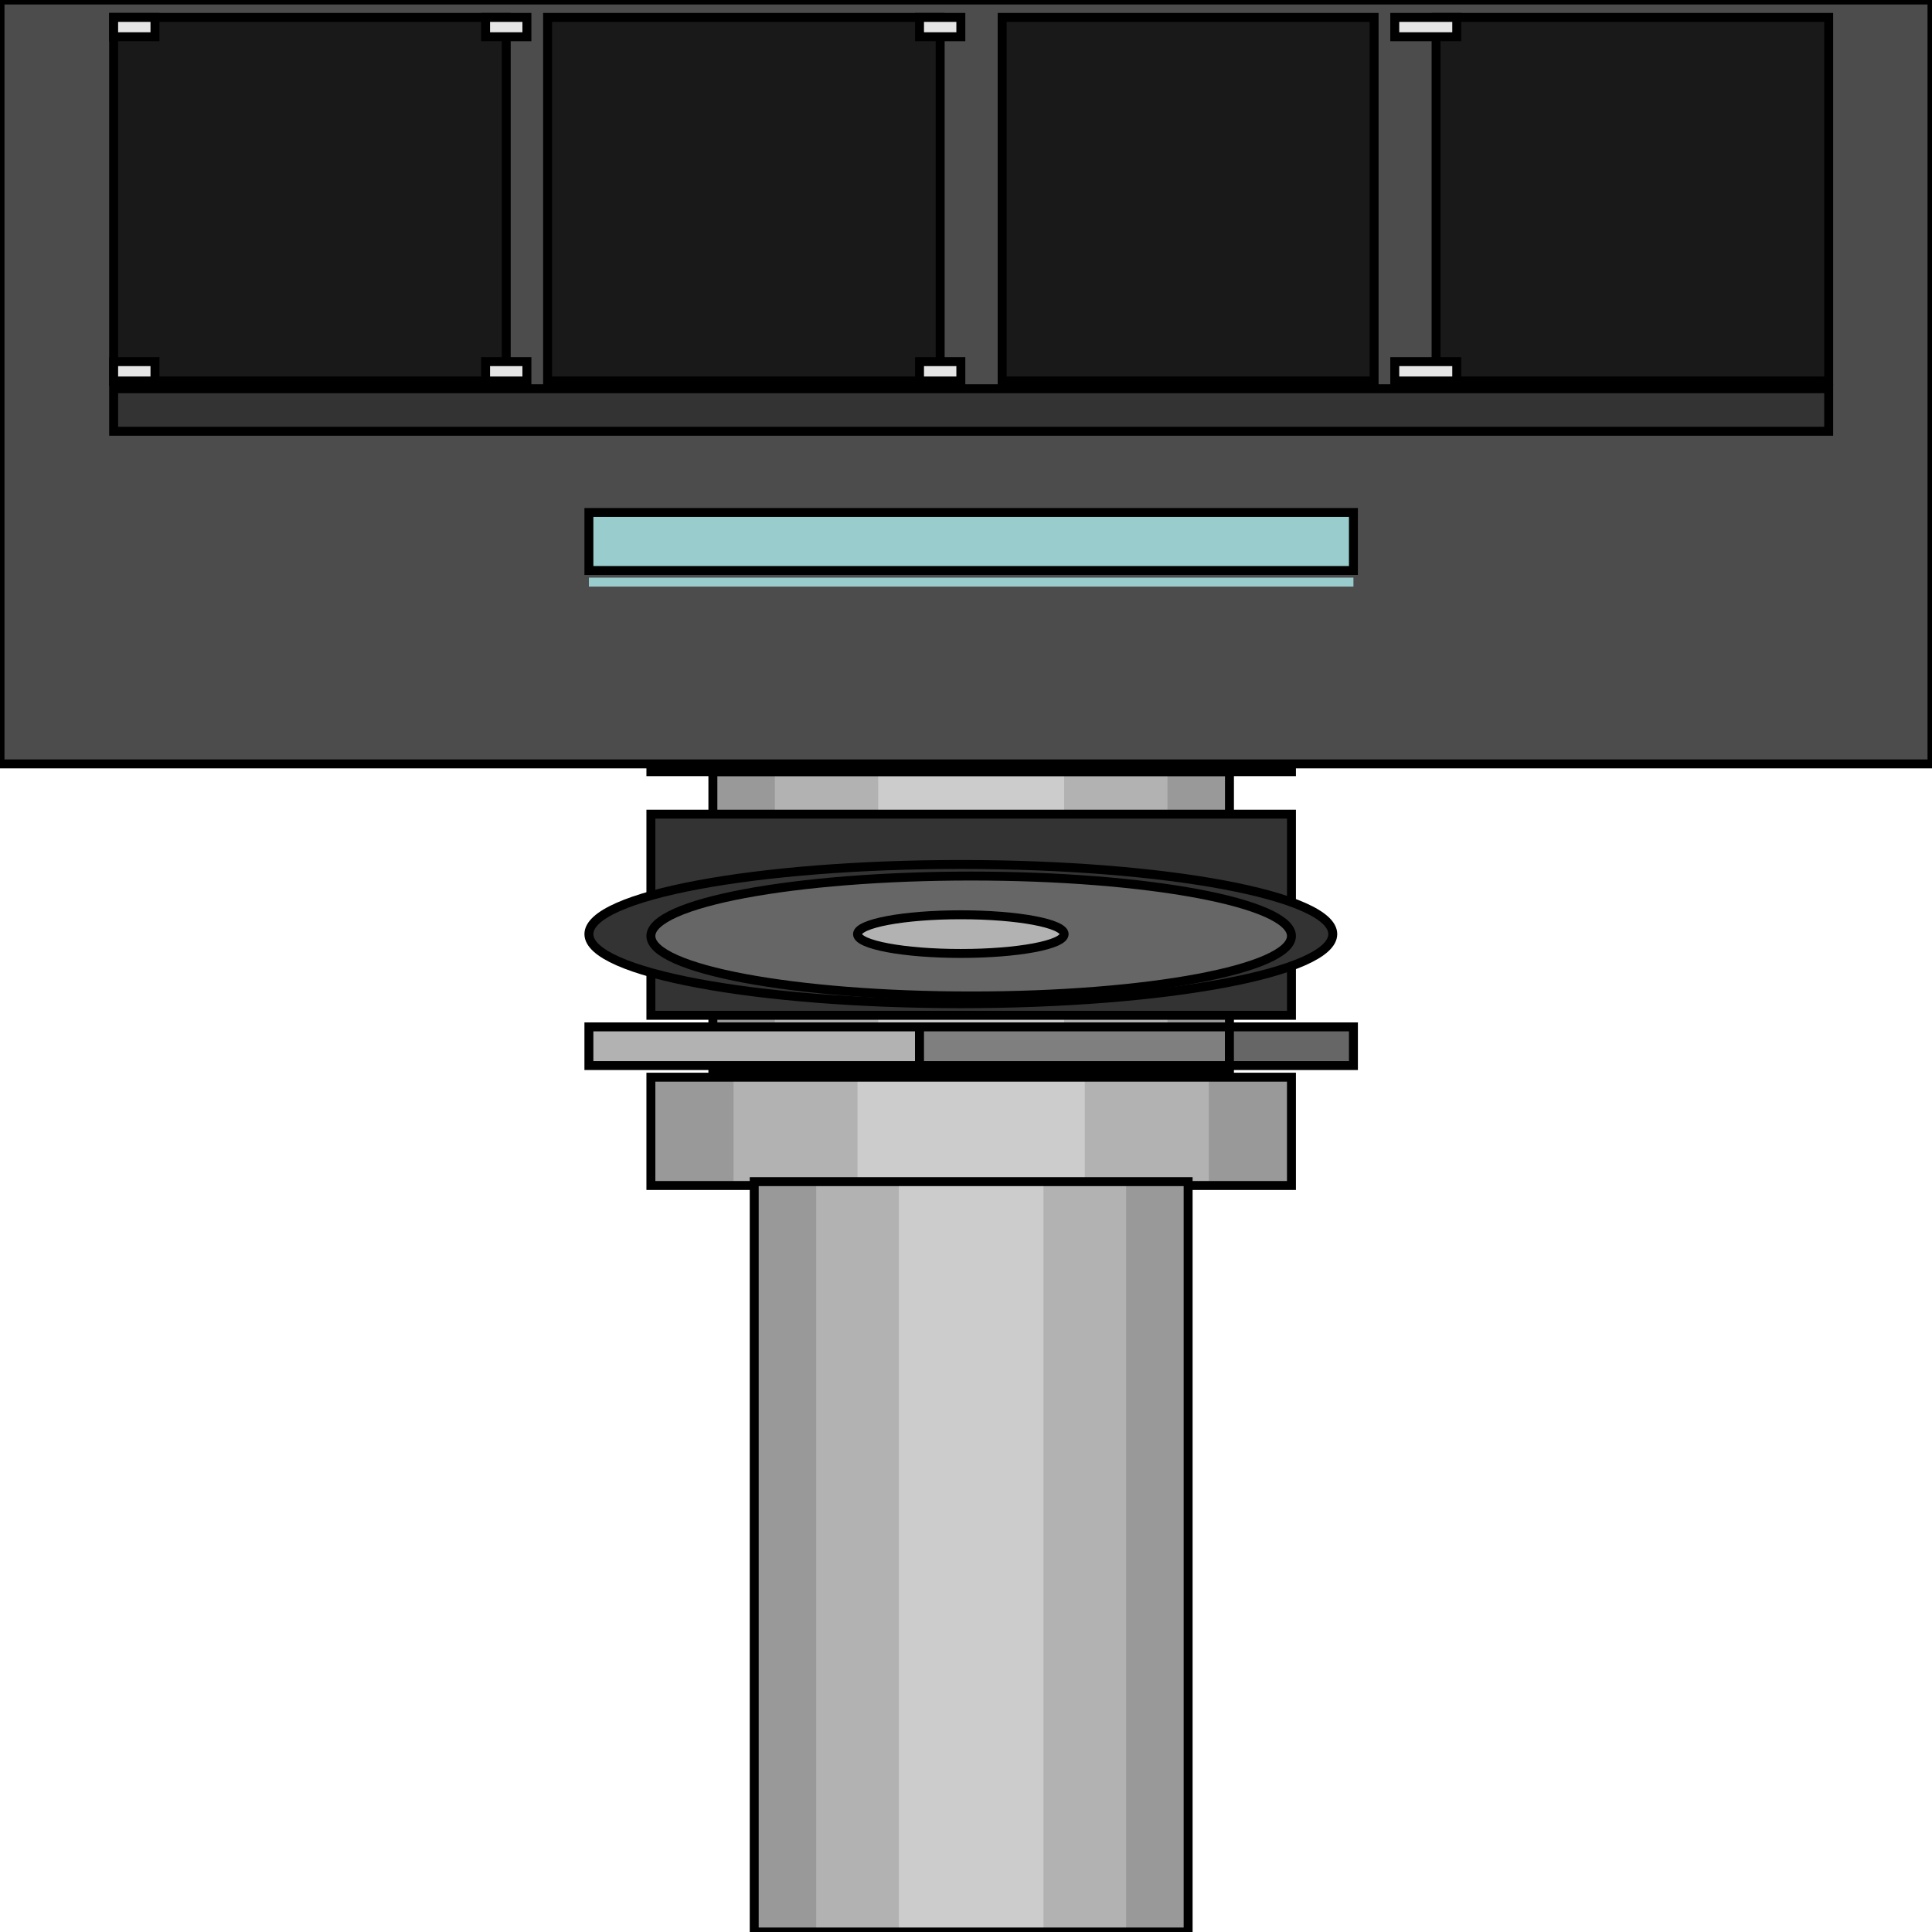 <svg width="150" height="150" viewBox="0 0 150 150" fill="none" xmlns="http://www.w3.org/2000/svg">
<g clip-path="url(#clip0_2109_239670)">
<path d="M55.348 59.906H95.455V83.33H55.348V59.906Z" fill="#999999"/>
<path d="M60.16 59.906H90.641V83.33H60.16V59.906Z" fill="#B2B2B2"/>
<path d="M68.182 59.906H82.62V83.33H68.182V59.906Z" fill="#CCCCCC"/>
<path d="M55.348 59.906H95.455V83.33H55.348V59.906Z" stroke="black" stroke-width="0.694"/>
<path d="M50.535 59.312H100.268V59.913H50.535V59.312Z" fill="black" stroke="black" stroke-width="0.694"/>
<path d="M0 0H150V59.309H0V0Z" fill="#4C4C4C" stroke="black" stroke-width="0.694"/>
<path d="M111.497 1.352H141.978V29.58H111.497V1.352Z" fill="#191919" stroke="black" stroke-width="0.694"/>
<path d="M8.823 1.352H39.304V29.58H8.823V1.352Z" fill="#191919" stroke="black" stroke-width="0.694"/>
<path d="M42.514 1.352H72.995V29.58H42.514V1.352Z" fill="#191919" stroke="black" stroke-width="0.694"/>
<path d="M77.808 1.352H106.685V29.58H77.808V1.352Z" fill="#191919" stroke="black" stroke-width="0.694"/>
<path d="M8.823 30.18H141.978V33.483H8.823V30.18Z" fill="#333333" stroke="black" stroke-width="0.694"/>
<path d="M45.722 39.789H105.08V44.294H45.722V39.789Z" fill="#99CCCC" stroke="black" stroke-width="0.694"/>
<path d="M45.722 45.195H105.08" stroke="#99CCCC" stroke-width="0.694"/>
<path d="M50.535 63.211H100.268V78.827H50.535V63.211Z" fill="#333333" stroke="black" stroke-width="0.694"/>
<path d="M74.599 77.928C90.547 77.928 103.476 75.508 103.476 72.523C103.476 69.537 90.547 67.117 74.599 67.117C58.65 67.117 45.722 69.537 45.722 72.523C45.722 75.508 58.65 77.928 74.599 77.928Z" fill="#333333" stroke="black" stroke-width="0.694"/>
<path d="M75.401 77.325C89.135 77.325 100.268 75.241 100.268 72.67C100.268 70.1 89.135 68.016 75.401 68.016C61.668 68.016 50.535 70.1 50.535 72.67C50.535 75.241 61.668 77.325 75.401 77.325Z" fill="#666666" stroke="black" stroke-width="0.694"/>
<path d="M74.599 74.026C79.029 74.026 82.62 73.354 82.62 72.525C82.62 71.696 79.029 71.023 74.599 71.023C70.168 71.023 66.577 71.696 66.577 72.525C66.577 73.354 70.168 74.026 74.599 74.026Z" fill="#B2B2B2" stroke="black" stroke-width="0.694"/>
<path d="M50.535 83.633H100.268V92.041H50.535V83.633Z" fill="#999999"/>
<path d="M56.952 83.633H93.85V92.041H56.952V83.633Z" fill="#B2B2B2"/>
<path d="M66.577 83.633H84.224V92.041H66.577V83.633Z" fill="#CCCCCC"/>
<path d="M50.535 83.633H100.268V92.041H50.535V83.633Z" stroke="black" stroke-width="0.694"/>
<path d="M58.557 91.742H92.246V150H58.557V91.742Z" fill="#999999"/>
<path d="M63.369 91.742H87.433V150H63.369V91.742Z" fill="#B2B2B2"/>
<path d="M69.786 91.742H81.016V150H69.786V91.742Z" fill="#CCCCCC"/>
<path d="M58.557 91.742H92.246V150H58.557V91.742Z" stroke="black" stroke-width="0.694"/>
<path d="M45.722 79.727H71.39V82.73H45.722V79.727Z" fill="#B2B2B2" stroke="black" stroke-width="0.694"/>
<path d="M71.391 79.727H95.455V82.73H71.391V79.727Z" fill="#7F7F7F" stroke="black" stroke-width="0.694"/>
<path d="M95.454 79.727H105.08V82.73H95.454V79.727Z" fill="#666666" stroke="black" stroke-width="0.694"/>
<path d="M37.7 28.078H40.909V29.58H37.7V28.078Z" fill="#E5E5E5" stroke="black" stroke-width="0.694"/>
<path d="M71.391 28.078H74.599V29.58H71.391V28.078Z" fill="#E5E5E5" stroke="black" stroke-width="0.694"/>
<path d="M108.289 28.078H113.102V29.58H108.289V28.078Z" fill="#E5E5E5" stroke="black" stroke-width="0.694"/>
<path d="M8.823 28.078H12.032V29.58H8.823V28.078Z" fill="#E5E5E5" stroke="black" stroke-width="0.694"/>
<path d="M37.7 1.352H40.909V2.853H37.7V1.352Z" fill="#E5E5E5" stroke="black" stroke-width="0.694"/>
<path d="M71.391 1.352H74.599V2.853H71.391V1.352Z" fill="#E5E5E5" stroke="black" stroke-width="0.694"/>
<path d="M108.289 1.352H113.102V2.853H108.289V1.352Z" fill="#E5E5E5" stroke="black" stroke-width="0.694"/>
<path d="M8.823 1.352H12.032V2.853H8.823V1.352Z" fill="#E5E5E5" stroke="black" stroke-width="0.694"/>
</g>
<defs>
<clipPath id="clip0_2109_239670">
<rect width="150" height="150" fill="white"/>
</clipPath>
</defs>
</svg>
